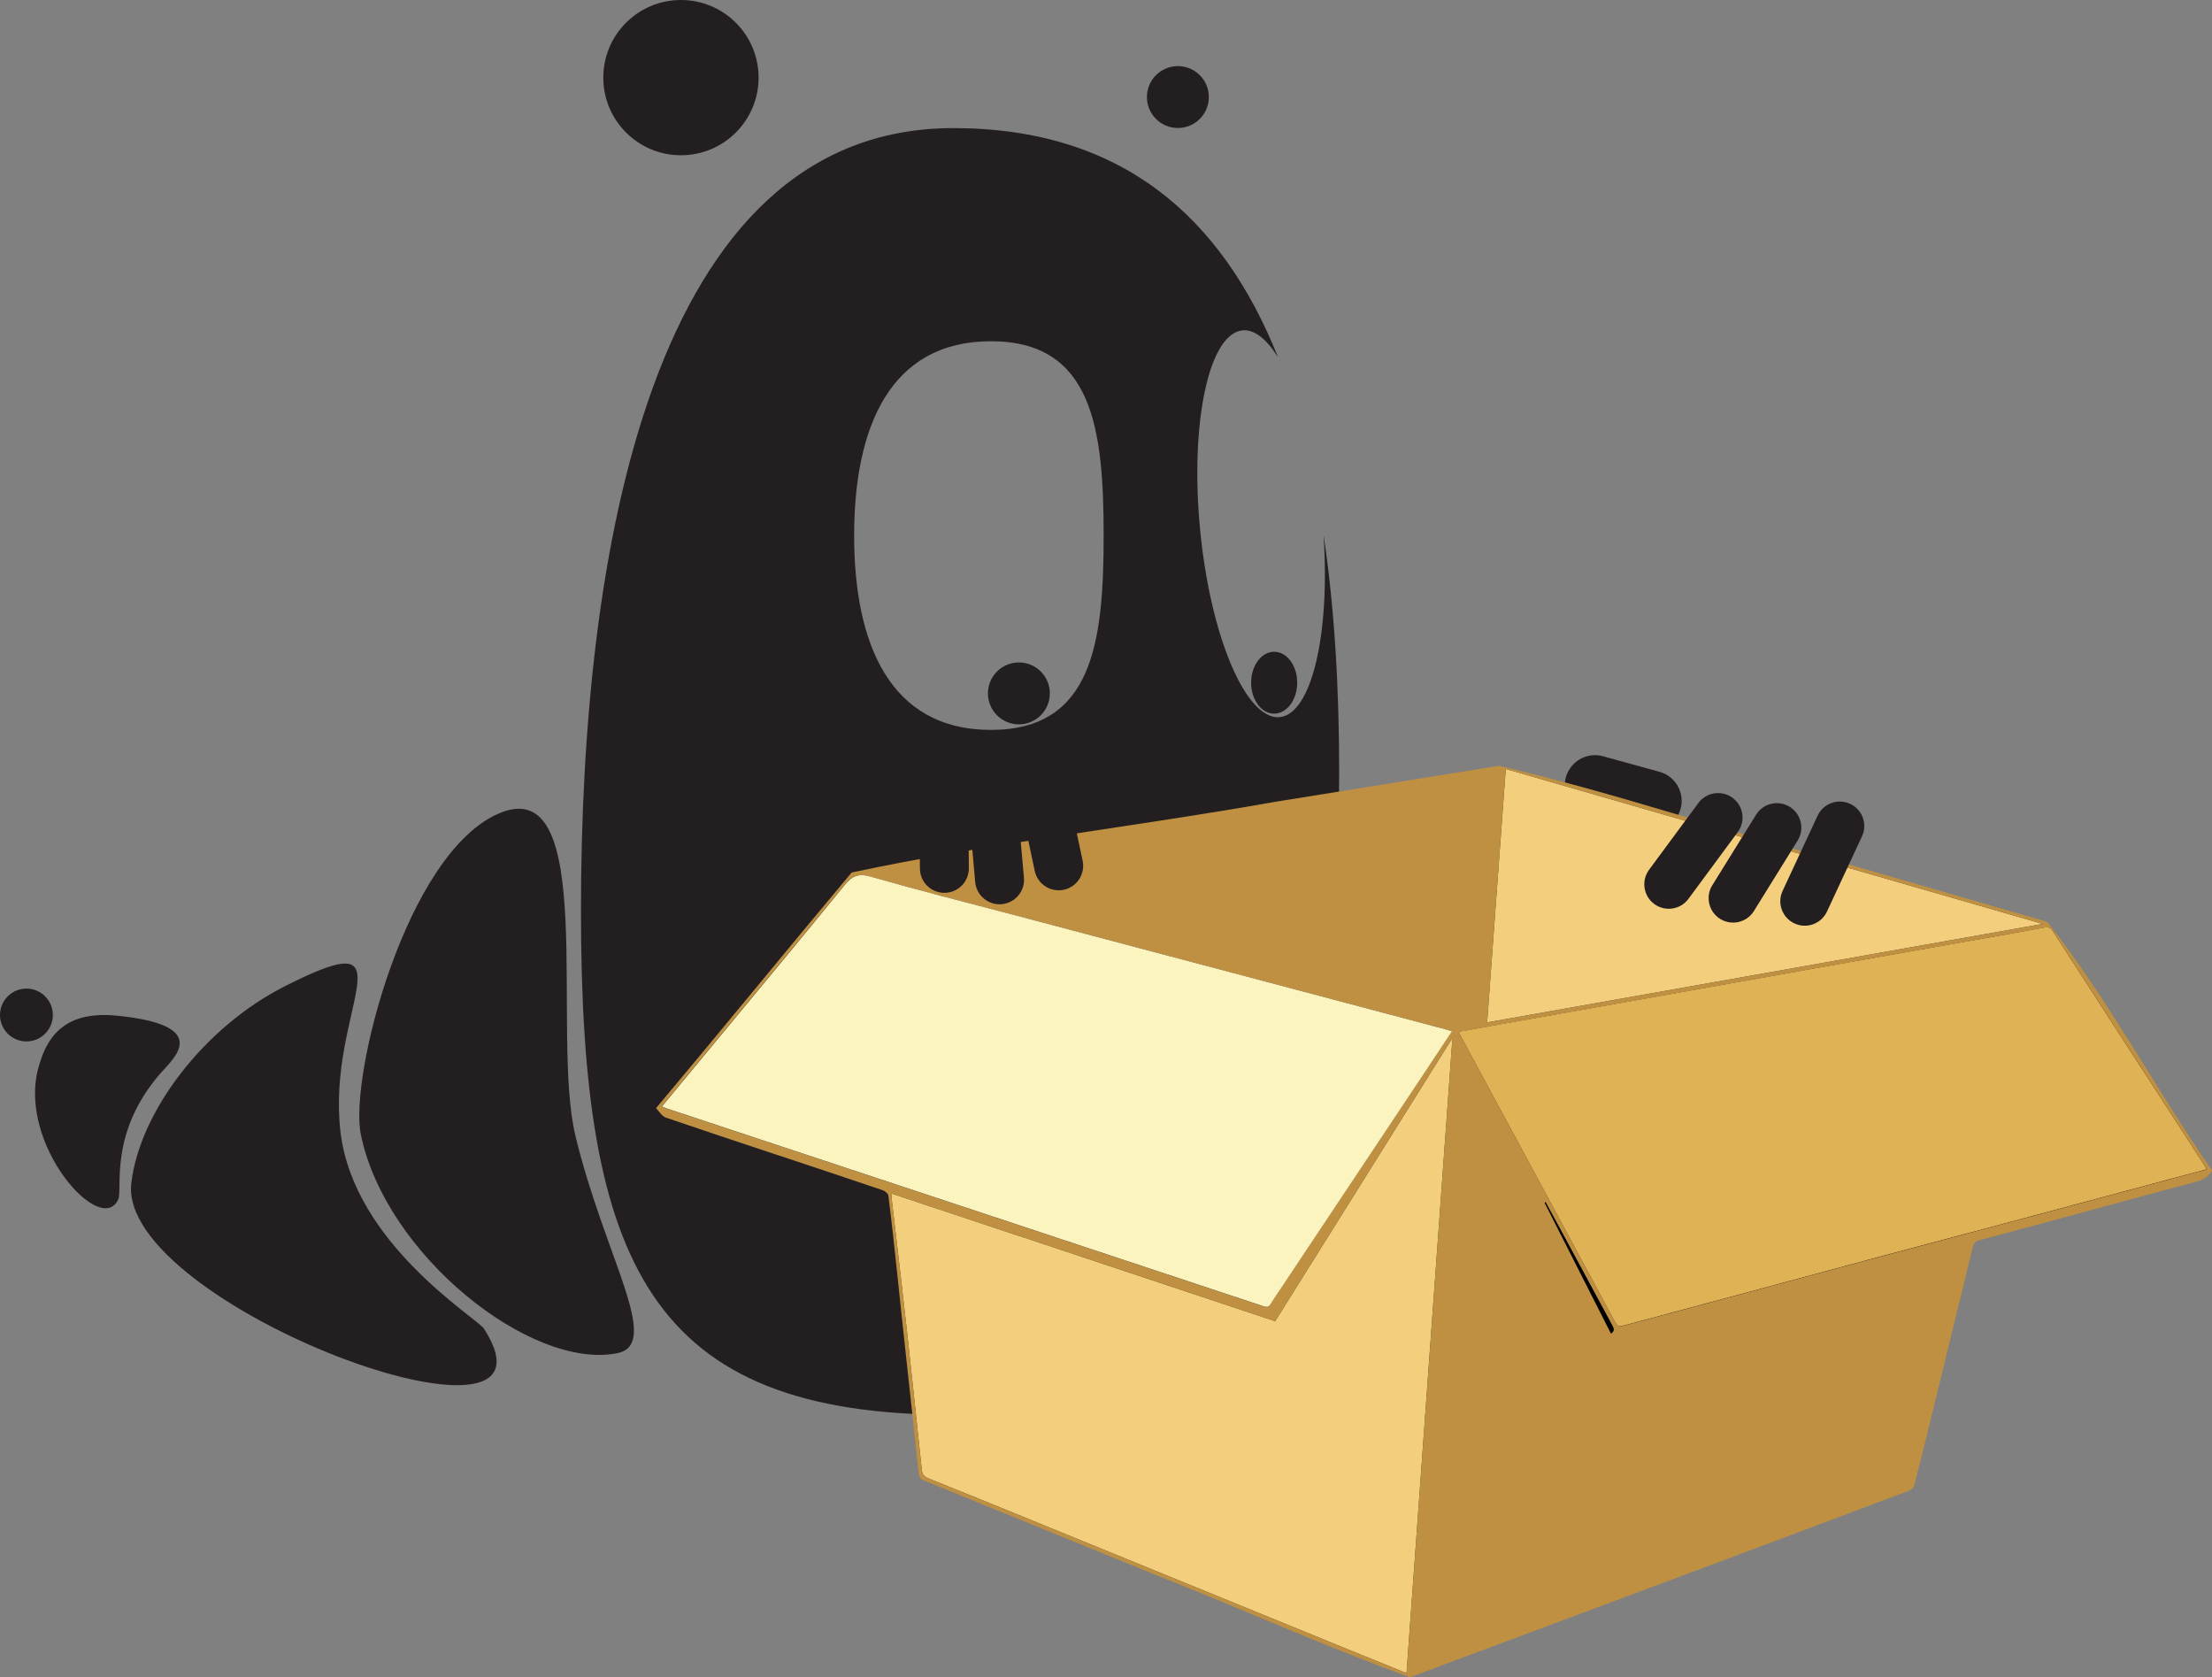 <svg width="124" height="94" viewBox="0 0 124 94" fill="none" xmlns="http://www.w3.org/2000/svg">
<rect x="0" y="0" width="124" height="94" fill="#808080" stroke="none"/>
<g clip-path="url(#clip0_4511_302)">
<path d="M38.172 8.702C40.576 8.702 42.525 6.754 42.525 4.351C42.525 1.948 40.576 0 38.172 0C35.768 0 33.819 1.948 33.819 4.351C33.819 6.754 35.768 8.702 38.172 8.702Z" fill="#231F20"/>
<path d="M66.03 7.174C66.988 7.174 67.765 6.398 67.765 5.44C67.765 4.482 66.988 3.705 66.03 3.705C65.071 3.705 64.294 4.482 64.294 5.44C64.294 6.398 65.071 7.174 66.03 7.174Z" fill="#231F20"/>
<path d="M1.482 58.37C2.3 58.37 2.963 57.707 2.963 56.889C2.963 56.071 2.3 55.408 1.482 55.408C0.663 55.408 0 56.071 0 56.889C0 57.707 0.663 58.37 1.482 58.37Z" fill="#231F20"/>
<path d="M71.426 39.998C72.139 39.998 72.718 39.222 72.718 38.264C72.718 37.306 72.139 36.529 71.426 36.529C70.713 36.529 70.135 37.306 70.135 38.264C70.135 39.222 70.713 39.998 71.426 39.998Z" fill="#231F20"/>
<path d="M57.117 40.598C58.075 40.598 58.852 39.821 58.852 38.863C58.852 37.905 58.075 37.129 57.117 37.129C56.158 37.129 55.381 37.905 55.381 38.863C55.381 39.821 56.158 40.598 57.117 40.598Z" fill="#231F20"/>
<path d="M52.949 58.179C54.903 57.344 67.869 59.816 73.548 60.075C74.897 54.699 75.07 49.945 75.07 43.237C75.07 38.552 74.811 34.08 74.194 29.971C74.574 35.532 73.525 40.021 71.738 40.194C69.847 40.373 67.852 35.671 67.275 29.683C66.699 23.696 67.766 18.694 69.656 18.515C70.331 18.452 71.011 19.017 71.645 20.025C68.509 12.171 62.882 7.18 53.439 7.18C36.443 7.18 32.568 31.101 32.568 51.017C32.568 70.932 36.443 79.299 53.439 79.299C62.087 79.299 67.529 75.116 70.792 68.385M55.549 19.126C61.239 19.126 61.868 24.001 61.868 30.017C61.868 36.034 61.239 40.909 55.549 40.909C49.858 40.909 47.881 36.034 47.881 30.017C47.881 24.001 49.858 19.126 55.549 19.126Z" fill="#231F20"/>
<path d="M32.251 63.637C33.883 70.419 37.134 75.329 34.609 75.842C29.772 76.816 21.585 70.31 20.224 63.562C19.573 60.335 22.767 47.784 27.99 45.582C33.571 43.231 30.879 57.914 32.251 63.631V63.637Z" fill="#231F20"/>
<path d="M19.089 63.452C19.833 69.716 26.751 73.877 27.131 74.47C32.389 82.665 6.555 73.145 7.362 66.311C7.835 62.294 11.438 57.574 15.958 55.281C23.361 51.524 18.276 56.618 19.089 63.458V63.452Z" fill="#231F20"/>
<path d="M9.011 60.139C6.065 63.516 6.895 66.645 6.624 67.233C5.65 69.353 0.98 64.132 2.15 59.851C2.56 58.352 3.413 56.624 6.515 56.923C11.98 57.453 9.703 59.343 9.011 60.139Z" fill="#231F20"/>
<path d="M64.842 62.404C67.54 63.389 70.412 64.213 73.006 65.429C72.983 67.59 64.796 63.81 62.755 62.997C60.939 62.277 55.837 61.078 54.148 60.093C53.744 59.856 51.098 57.845 49.962 57.125C49.478 56.819 52.407 56.675 52.943 56.456C53.167 56.364 53.473 56.295 53.888 56.278C54.713 56.468 55.825 58.289 58.783 59.557" fill="#231F20"/>
<path d="M65.165 60.3C67.996 60.778 70.971 61.061 73.744 61.787C74.753 63.781 64.883 61.608 62.732 61.188C60.818 60.813 59.083 60.075 57.244 59.418C56.806 59.263 53.756 58.387 52.505 57.88C51.968 57.667 51.899 56.946 52.384 56.629C52.591 56.497 52.879 56.376 53.277 56.284C54.125 56.324 55.549 57.909 58.685 58.612" fill="#231F20"/>
<path d="M89.863 42.386C88.961 42.137 88.028 42.666 87.78 43.566C87.531 44.467 88.062 45.398 88.964 45.647L92.127 46.518C93.029 46.767 93.962 46.238 94.21 45.338C94.459 44.437 93.928 43.506 93.026 43.257L89.863 42.386Z" fill="#231F20"/>
<path d="M36.777 62.11C40.472 57.707 44.058 53.298 47.742 48.902C55.526 47.242 63.614 46.343 71.496 44.937C75.669 44.274 79.838 43.6 84.012 42.92C90.532 44.43 96.961 46.643 103.447 48.395C107.217 49.484 110.994 50.573 114.764 51.668C118.16 55.961 120.846 61.055 124.006 65.608C123.821 65.913 123.545 66.115 123.164 66.218C119.094 67.302 115.041 68.425 110.97 69.509C110.74 69.566 110.642 69.682 110.584 69.918C109.742 73.387 108.889 76.856 108.042 80.325C107.8 81.305 107.563 82.29 107.304 83.264C107.275 83.368 107.16 83.495 107.05 83.535C97.722 87.05 88.382 90.525 79.042 94.006C74.263 92.288 69.547 90.139 64.79 88.272C60.455 86.509 56.125 84.734 51.79 82.976C51.599 82.901 51.525 82.797 51.501 82.584C51.277 80.418 51.029 78.251 50.798 76.084C50.458 73.064 50.181 70.039 49.801 67.019C49.783 66.898 49.61 66.749 49.478 66.708C45.436 65.331 41.366 64.023 37.33 62.64C37.1 62.559 36.944 62.282 36.783 62.121L36.777 62.11Z" fill="#BF9042"/>
<path d="M81.394 57.805C81.25 57.759 81.146 57.724 81.043 57.696C78.108 56.917 75.179 56.14 72.245 55.362C67.16 54.013 62.075 52.67 56.99 51.322C54.257 50.602 51.519 49.91 48.797 49.132C48.1 48.931 47.742 49.103 47.316 49.628C44.917 52.578 42.484 55.5 40.063 58.427C39.077 59.614 38.097 60.807 37.094 62.017C37.192 62.058 37.273 62.092 37.347 62.121C43.401 64.127 49.455 66.132 55.508 68.137C60.61 69.826 65.707 71.514 70.803 73.209C70.999 73.272 71.115 73.255 71.224 73.076C71.397 72.794 71.588 72.523 71.772 72.246C74.47 68.195 77.168 64.144 79.867 60.093C80.368 59.338 80.864 58.583 81.383 57.805H81.394Z" fill="black"/>
<path d="M81.769 57.828C81.827 57.949 81.85 58.001 81.879 58.053C82.743 59.66 83.614 61.263 84.479 62.87C86.497 66.61 88.52 70.344 90.532 74.09C90.648 74.303 90.763 74.367 90.993 74.309C93.19 73.716 95.387 73.128 97.583 72.54C99.993 71.889 102.397 71.238 104.813 70.592C107.696 69.82 110.578 69.059 113.461 68.287C115.848 67.647 118.235 67.008 120.621 66.368C121.648 66.091 122.668 65.821 123.694 65.544C123.694 65.515 123.694 65.487 123.683 65.469C122.293 63.331 120.904 61.193 119.52 59.055C118.062 56.802 116.603 54.549 115.15 52.296C115.029 52.111 114.943 51.927 114.643 51.985C113.144 52.261 111.633 52.52 110.129 52.791C107.615 53.235 105.095 53.679 102.582 54.128C99.428 54.687 96.269 55.252 93.115 55.817C90.071 56.358 87.021 56.9 83.977 57.436C83.262 57.563 82.542 57.695 81.775 57.834L81.769 57.828Z" fill="black"/>
<path d="M78.846 93.775C79.705 81.927 80.558 70.114 81.412 58.295C81.394 58.289 81.371 58.283 81.354 58.278C78.068 63.522 74.787 68.771 71.484 74.05C64.387 71.687 57.209 69.301 50.002 66.904C49.997 67.025 49.974 67.112 49.985 67.192C50.06 67.849 50.141 68.506 50.216 69.157C50.429 70.996 50.648 72.828 50.85 74.666C51.132 77.237 51.403 79.807 51.674 82.377C51.697 82.619 51.79 82.757 52.032 82.855C54.326 83.777 56.615 84.711 58.904 85.644C64.439 87.903 69.973 90.162 75.508 92.421C76.609 92.871 77.705 93.314 78.846 93.775Z" fill="black"/>
<path d="M83.366 57.303C93.749 55.465 104.069 53.633 114.505 51.783C104.415 48.873 94.436 45.992 84.41 43.099C84.064 47.841 83.718 52.532 83.366 57.303Z" fill="black"/>
<path d="M90.302 74.747C90.549 74.597 90.469 74.442 90.377 74.269C89.541 72.73 88.716 71.186 87.88 69.647C87.471 68.886 87.056 68.132 86.646 67.371L86.583 67.405C87.823 69.849 89.062 72.292 90.307 74.747H90.302Z" fill="black"/>
<path d="M81.394 57.805C80.876 58.589 80.38 59.344 79.878 60.093C77.18 64.144 74.482 68.195 71.784 72.246C71.599 72.523 71.409 72.794 71.236 73.076C71.126 73.255 71.011 73.278 70.815 73.209C65.719 71.514 60.616 69.826 55.52 68.137C49.466 66.132 43.413 64.127 37.359 62.121C37.278 62.092 37.203 62.058 37.105 62.017C38.109 60.807 39.089 59.62 40.075 58.427C42.496 55.5 44.929 52.578 47.327 49.628C47.754 49.103 48.106 48.931 48.809 49.132C51.525 49.91 54.269 50.602 57.002 51.322C62.087 52.67 67.171 54.013 72.257 55.362C75.191 56.14 78.12 56.917 81.054 57.696C81.158 57.724 81.262 57.759 81.406 57.805H81.394Z" fill="#FBF4BF"/>
<path d="M81.769 57.828C82.536 57.69 83.257 57.557 83.972 57.43C87.016 56.889 90.066 56.353 93.11 55.811C96.263 55.252 99.423 54.687 102.576 54.123C105.09 53.673 107.609 53.235 110.123 52.786C111.628 52.521 113.133 52.261 114.637 51.979C114.937 51.921 115.024 52.106 115.145 52.29C116.603 54.543 118.056 56.796 119.515 59.05C120.898 61.188 122.288 63.325 123.677 65.463C123.689 65.481 123.683 65.51 123.689 65.538C122.663 65.815 121.642 66.086 120.616 66.362C118.229 67.002 115.842 67.642 113.455 68.281C110.573 69.048 107.69 69.814 104.808 70.586C102.398 71.232 99.988 71.889 97.578 72.534C95.381 73.128 93.185 73.71 90.988 74.303C90.757 74.367 90.642 74.303 90.527 74.084C88.515 70.344 86.491 66.604 84.473 62.864C83.609 61.257 82.738 59.655 81.873 58.047C81.844 57.995 81.821 57.937 81.764 57.822L81.769 57.828Z" fill="#DFB256"/>
<path d="M78.846 93.775C77.71 93.314 76.609 92.871 75.508 92.421C69.973 90.162 64.439 87.903 58.904 85.644C56.615 84.711 54.326 83.771 52.032 82.855C51.79 82.757 51.697 82.619 51.674 82.377C51.403 79.807 51.132 77.237 50.85 74.666C50.648 72.828 50.429 70.996 50.216 69.157C50.141 68.5 50.06 67.843 49.985 67.192C49.974 67.112 49.997 67.025 50.002 66.904C57.209 69.301 64.387 71.687 71.484 74.05C74.787 68.771 78.074 63.522 81.354 58.278C81.371 58.283 81.394 58.289 81.412 58.295C80.558 70.108 79.7 81.921 78.846 93.775Z" fill="#F3CF7D"/>
<path d="M83.366 57.303C83.718 52.532 84.058 47.841 84.41 43.099C94.43 45.992 104.415 48.873 114.505 51.783C104.075 53.633 93.749 55.465 83.366 57.303Z" fill="#F3CF7D"/>
<path d="M104.379 46.875C104.699 46.189 104.401 45.373 103.714 45.053C103.027 44.733 102.211 45.031 101.891 45.718L99.928 49.934C99.608 50.621 99.906 51.436 100.593 51.756C101.28 52.076 102.096 51.778 102.416 51.091L104.379 46.875Z" fill="#231F20"/>
<path d="M100.773 47.109C101.172 46.466 100.974 45.62 100.33 45.221C99.686 44.822 98.84 45.02 98.441 45.664L95.988 49.616C95.589 50.259 95.787 51.105 96.431 51.504C97.075 51.903 97.921 51.705 98.32 51.062L100.773 47.109Z" fill="#231F20"/>
<path d="M97.415 46.636C97.865 46.026 97.736 45.168 97.126 44.718C96.516 44.268 95.657 44.397 95.207 45.007L92.444 48.748C91.994 49.358 92.124 50.217 92.733 50.666C93.343 51.116 94.202 50.987 94.652 50.377L97.415 46.636Z" fill="#231F20"/>
<path d="M59.728 43.694C59.571 42.953 58.843 42.479 58.101 42.636C57.36 42.793 56.886 43.521 57.043 44.262L58.005 48.812C58.162 49.553 58.89 50.026 59.632 49.87C60.373 49.713 60.847 48.985 60.69 48.244L59.728 43.694Z" fill="#231F20"/>
<path d="M56.987 44.558C56.92 43.803 56.254 43.246 55.499 43.313C54.744 43.38 54.187 44.046 54.254 44.801L54.667 49.433C54.734 50.188 55.401 50.745 56.155 50.677C56.91 50.61 57.468 49.944 57.4 49.19L56.987 44.558Z" fill="#231F20"/>
<path d="M54.273 44.008C54.266 43.251 53.647 42.642 52.889 42.648C52.131 42.655 51.522 43.274 51.529 44.031L51.568 48.681C51.574 49.439 52.193 50.048 52.951 50.041C53.709 50.035 54.318 49.416 54.312 48.658L54.273 44.008Z" fill="#231F20"/>
</g>
<defs>
<clipPath id="clip0_4511_302">
<rect width="124" height="94" fill="white"/>
</clipPath>
</defs>
</svg>
